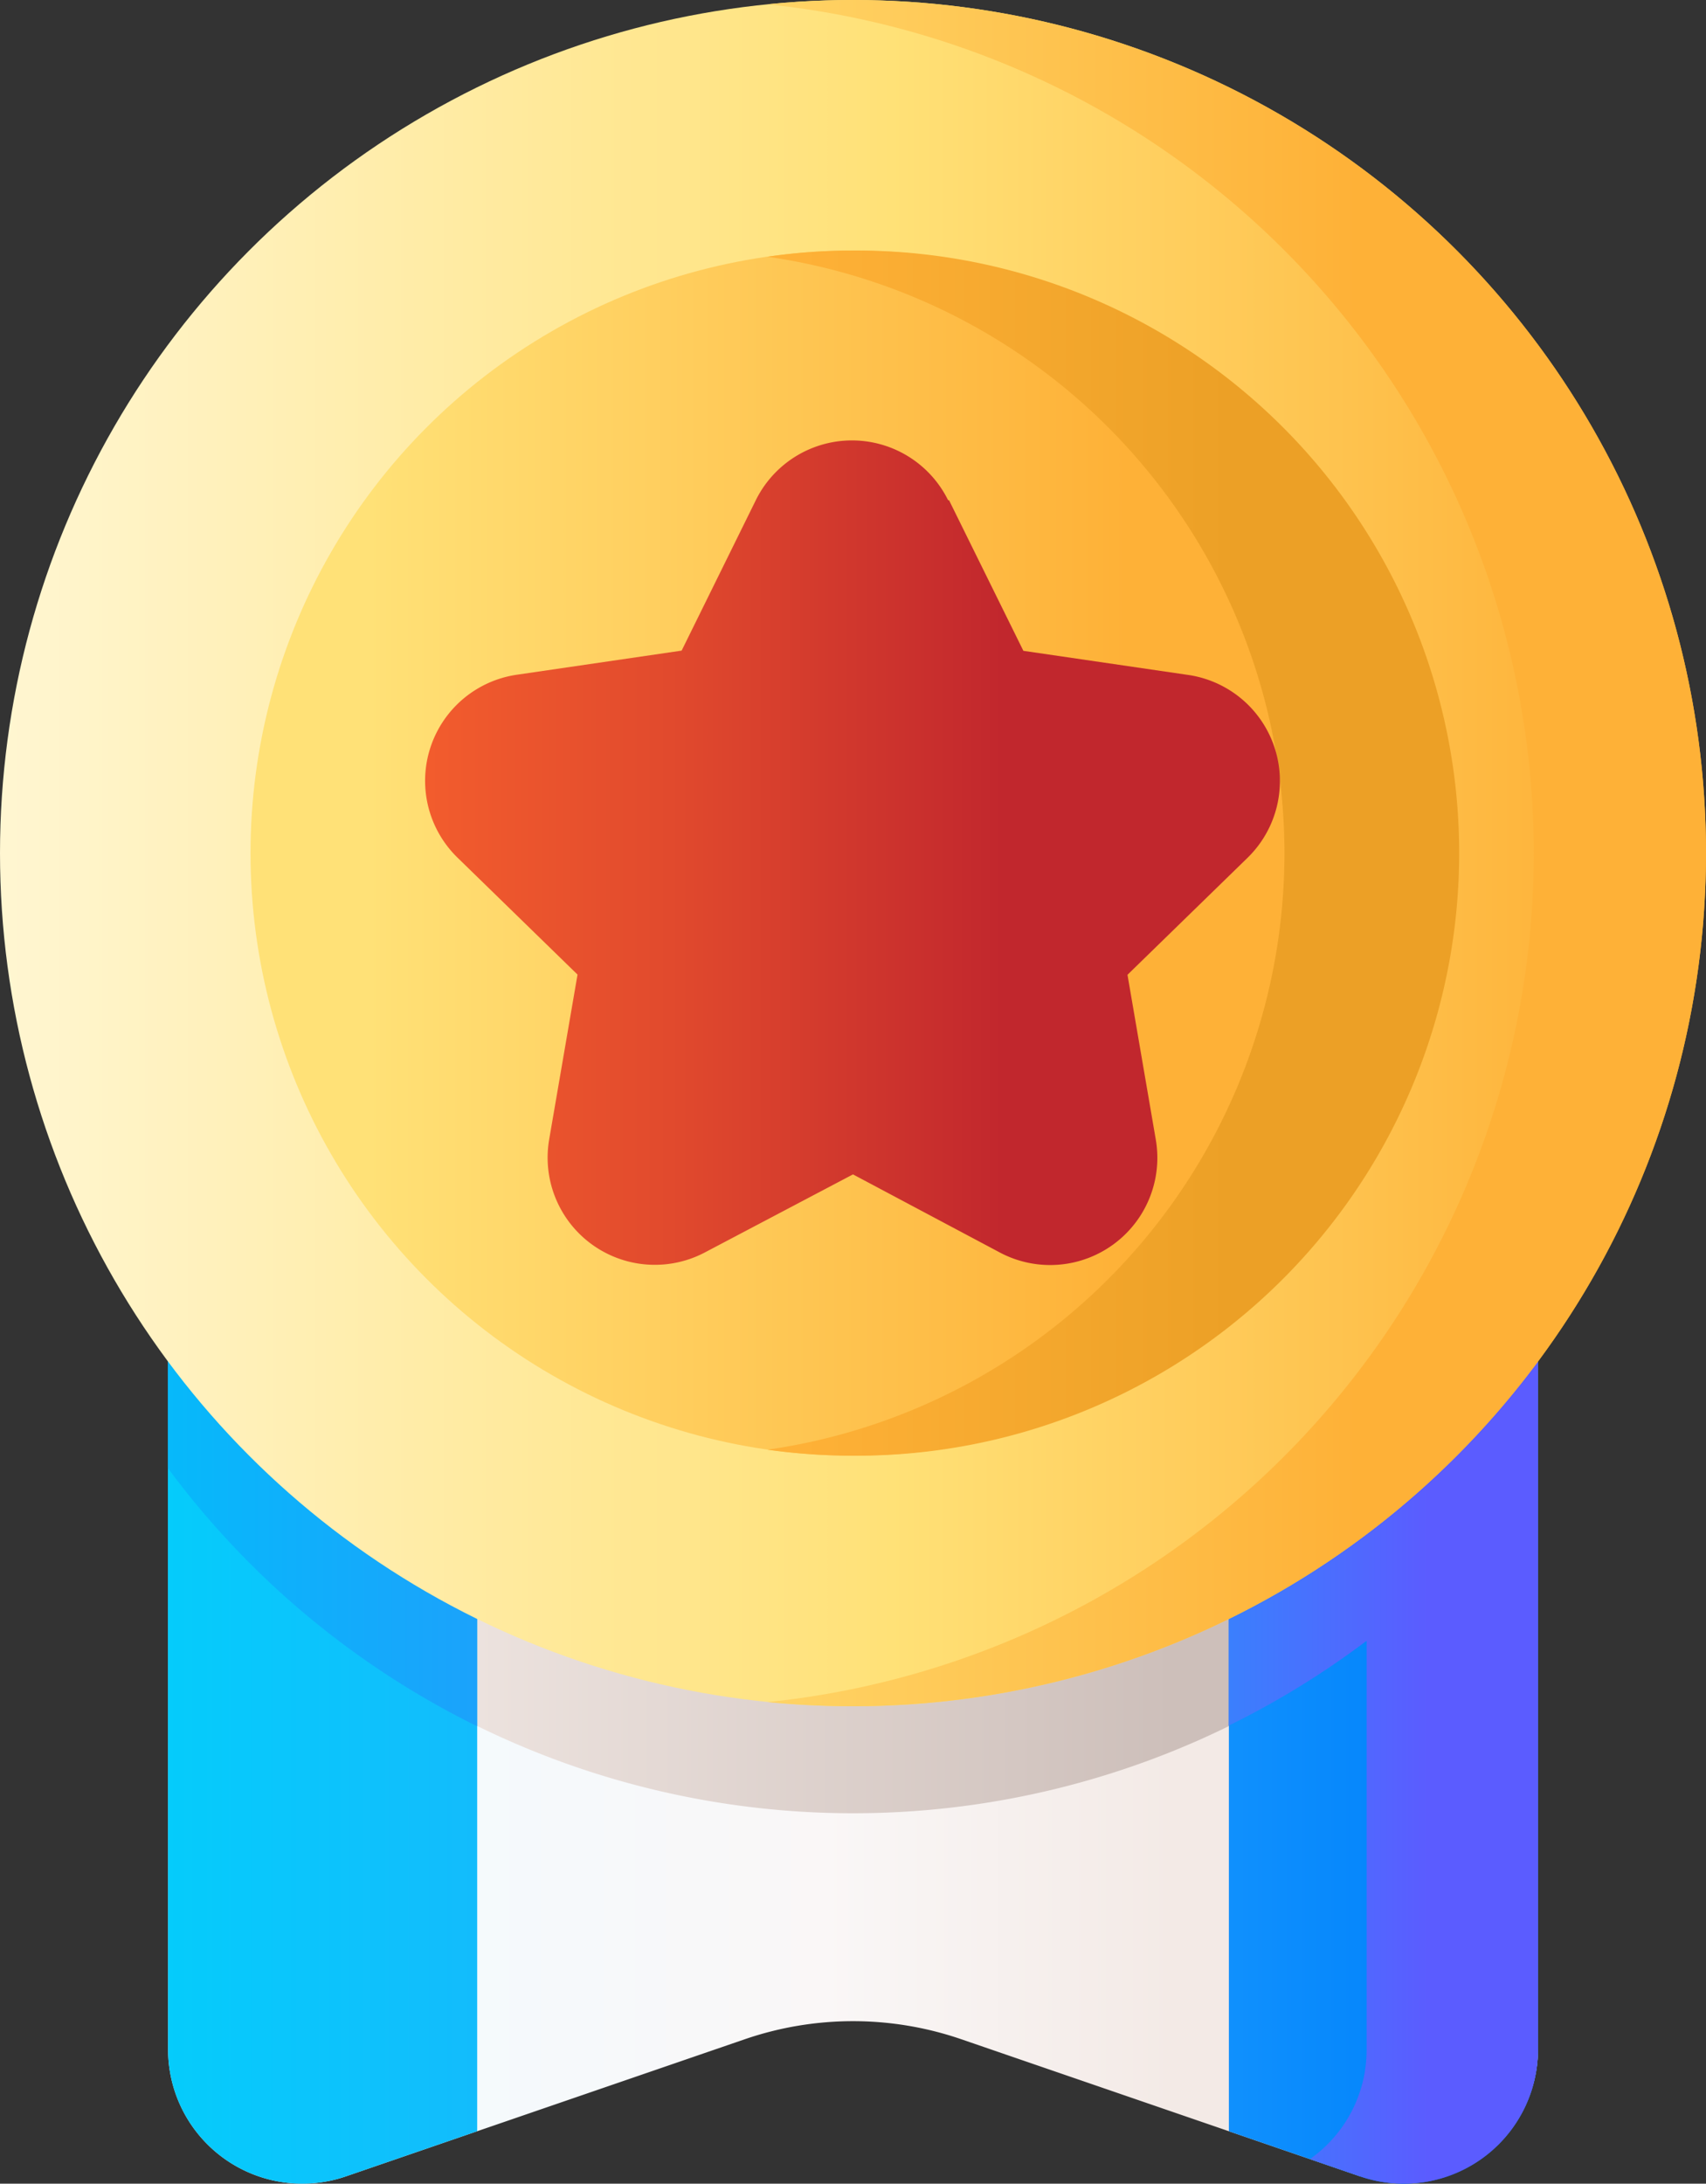 <svg xmlns="http://www.w3.org/2000/svg" xmlns:xlink="http://www.w3.org/1999/xlink" width="76" height="97.266" viewBox="0 0 76 97.266">
  <rect x="0" y="0" width="76" height="97.266" fill="#333333" stroke="none"/>
  <defs>
    <linearGradient id="linear-gradient" x1="0.107" y1="-2.464" x2="0.736" y2="-2.464" gradientUnits="objectBoundingBox">
      <stop offset="0" stop-color="#f2fbff"/>
      <stop offset="0.59" stop-color="#faf7f7"/>
      <stop offset="1" stop-color="#f3eae6"/>
    </linearGradient>
    <linearGradient id="linear-gradient-2" x1="0.107" y1="-2.466" x2="0.736" y2="-2.466" gradientUnits="objectBoundingBox">
      <stop offset="0" stop-color="#f3eae6"/>
      <stop offset="1" stop-color="#cdbfba"/>
    </linearGradient>
    <linearGradient id="linear-gradient-3" x1="-0.273" y1="-2.464" x2="4.117" y2="-2.464" gradientUnits="objectBoundingBox">
      <stop offset="0" stop-color="#01d0fb"/>
      <stop offset="0.61" stop-color="#26a6fe"/>
      <stop offset="1" stop-color="#0182fc"/>
    </linearGradient>
    <linearGradient id="linear-gradient-4" x1="-0.273" y1="-4.671" x2="4.117" y2="-4.671" gradientUnits="objectBoundingBox">
      <stop offset="0" stop-color="#01bffa"/>
      <stop offset="1" stop-color="#5b5cff"/>
    </linearGradient>
    <linearGradient id="linear-gradient-5" x1="-3.706" y1="-2.464" x2="0.687" y2="-2.464" xlink:href="#linear-gradient-3"/>
    <linearGradient id="linear-gradient-6" x1="-1.17" y1="-2.464" x2="0.645" y2="-2.464" xlink:href="#linear-gradient-4"/>
    <linearGradient id="linear-gradient-7" x1="-0.073" y1="0.048" x2="0.936" y2="0.048" gradientUnits="objectBoundingBox">
      <stop offset="0" stop-color="#fff9df"/>
      <stop offset="0.59" stop-color="#ffe177"/>
      <stop offset="1" stop-color="#feb137"/>
    </linearGradient>
    <linearGradient id="linear-gradient-8" x1="-0.247" y1="0.048" x2="0.631" y2="0.048" gradientUnits="objectBoundingBox">
      <stop offset="0" stop-color="#ffe177"/>
      <stop offset="1" stop-color="#feb137"/>
    </linearGradient>
    <linearGradient id="linear-gradient-9" x1="0.099" y1="-0.139" x2="0.727" y2="-0.139" xlink:href="#linear-gradient-8"/>
    <linearGradient id="linear-gradient-10" x1="0.043" y1="-0.139" x2="0.671" y2="-0.139" gradientUnits="objectBoundingBox">
      <stop offset="0" stop-color="#feb137"/>
      <stop offset="1" stop-color="#eca026"/>
    </linearGradient>
    <linearGradient id="linear-gradient-11" x1="-0.205" y1="-0.434" x2="0.675" y2="-0.434" gradientUnits="objectBoundingBox">
      <stop offset="0" stop-color="#f8622d"/>
      <stop offset="0.24" stop-color="#f25c2d"/>
      <stop offset="0.56" stop-color="#e14a2d"/>
      <stop offset="0.94" stop-color="#c62c2d"/>
      <stop offset="1" stop-color="#c1272d"/>
    </linearGradient>
  </defs>
  <g id="turnonet_1_4_" data-name="turnonet_1 (4)" transform="translate(-33.63 -22.05)">
    <path id="Trazado_283" data-name="Trazado 283" d="M94.89,124.2,77.1,118.085a14.844,14.844,0,0,0-9.608,0L49.7,124.2a5.98,5.98,0,0,1-7.918-5.649V86h61.028v32.525a5.98,5.98,0,0,1-7.918,5.649Z" transform="translate(-0.664 -5.209)" fill="url(#linear-gradient)"/>
    <path id="Trazado_284" data-name="Trazado 284" d="M102.808,86v32.525a5.98,5.98,0,0,1-7.918,5.649l-2.241-.772a5.943,5.943,0,0,0,2.526-4.877v-18.15a38.018,38.018,0,0,1-53.395-7.7V86Z" transform="translate(-0.664 -5.209)" fill="url(#linear-gradient-2)"/>
    <path id="Trazado_285" data-name="Trazado 285" d="M41.779,118.553A5.98,5.98,0,0,0,49.7,124.2l5.851-2.012V86H41.77Z" transform="translate(-0.663 -5.209)" fill="url(#linear-gradient-3)"/>
    <path id="Trazado_286" data-name="Trazado 286" d="M55.548,104.15V86H41.77v6.65a38.073,38.073,0,0,0,13.778,11.5Z" transform="translate(-0.663 -5.209)" fill="url(#linear-gradient-4)"/>
    <path id="Trazado_287" data-name="Trazado 287" d="M93.23,86v36.19l5.851,2.012A5.98,5.98,0,0,0,107,118.553V86Z" transform="translate(-4.855 -5.209)" fill="url(#linear-gradient-5)"/>
    <path id="Trazado_288" data-name="Trazado 288" d="M99.365,100.375v18.178a5.943,5.943,0,0,1-2.526,4.877l2.241.772A5.98,5.98,0,0,0,107,118.553V86H93.22v18.123a38.063,38.063,0,0,0,6.136-3.775Z" transform="translate(-4.854 -5.209)" fill="url(#linear-gradient-6)"/>
    <circle id="Elipse_5" data-name="Elipse 5" cx="38" cy="38" r="38" transform="translate(33.63 22.05)" fill="url(#linear-gradient-7)"/>
    <path id="Trazado_289" data-name="Trazado 289" d="M74.662,22.05a37.292,37.292,0,0,0-3.812.193,38.009,38.009,0,0,1,0,75.623c1.249.119,2.526.184,3.812.184a38,38,0,1,0,0-76Z" transform="translate(-3.032 0)" fill="url(#linear-gradient-8)"/>
    <circle id="Elipse_6" data-name="Elipse 6" cx="26.84" cy="26.84" r="26.84" transform="translate(44.79 33.21)" fill="url(#linear-gradient-9)"/>
    <path id="Trazado_290" data-name="Trazado 290" d="M74.662,34.2a26.041,26.041,0,0,0-3.812.276,26.84,26.84,0,0,1,0,53.137,27.379,27.379,0,0,0,3.812.266,26.84,26.84,0,1,0,0-53.679Z" transform="translate(-3.032 -0.99)" fill="url(#linear-gradient-10)"/>
    <path id="Trazado_291" data-name="Trazado 291" d="M77.59,46.074,80.9,52.779l7.348,1.075a4.776,4.776,0,0,1,2.645,8.138l-5.355,5.217L86.8,74.557a4.776,4.776,0,0,1-6.926,5.034L73.309,76.1,66.7,79.582a4.776,4.776,0,0,1-6.926-5.034L61.038,67.2l-5.355-5.217a4.776,4.776,0,0,1,2.645-8.138l7.348-1.075,3.307-6.705a4.776,4.776,0,0,1,8.561,0Z" transform="translate(-1.68 -1.74)" fill="url(#linear-gradient-11)"/>
  </g>
</svg>
